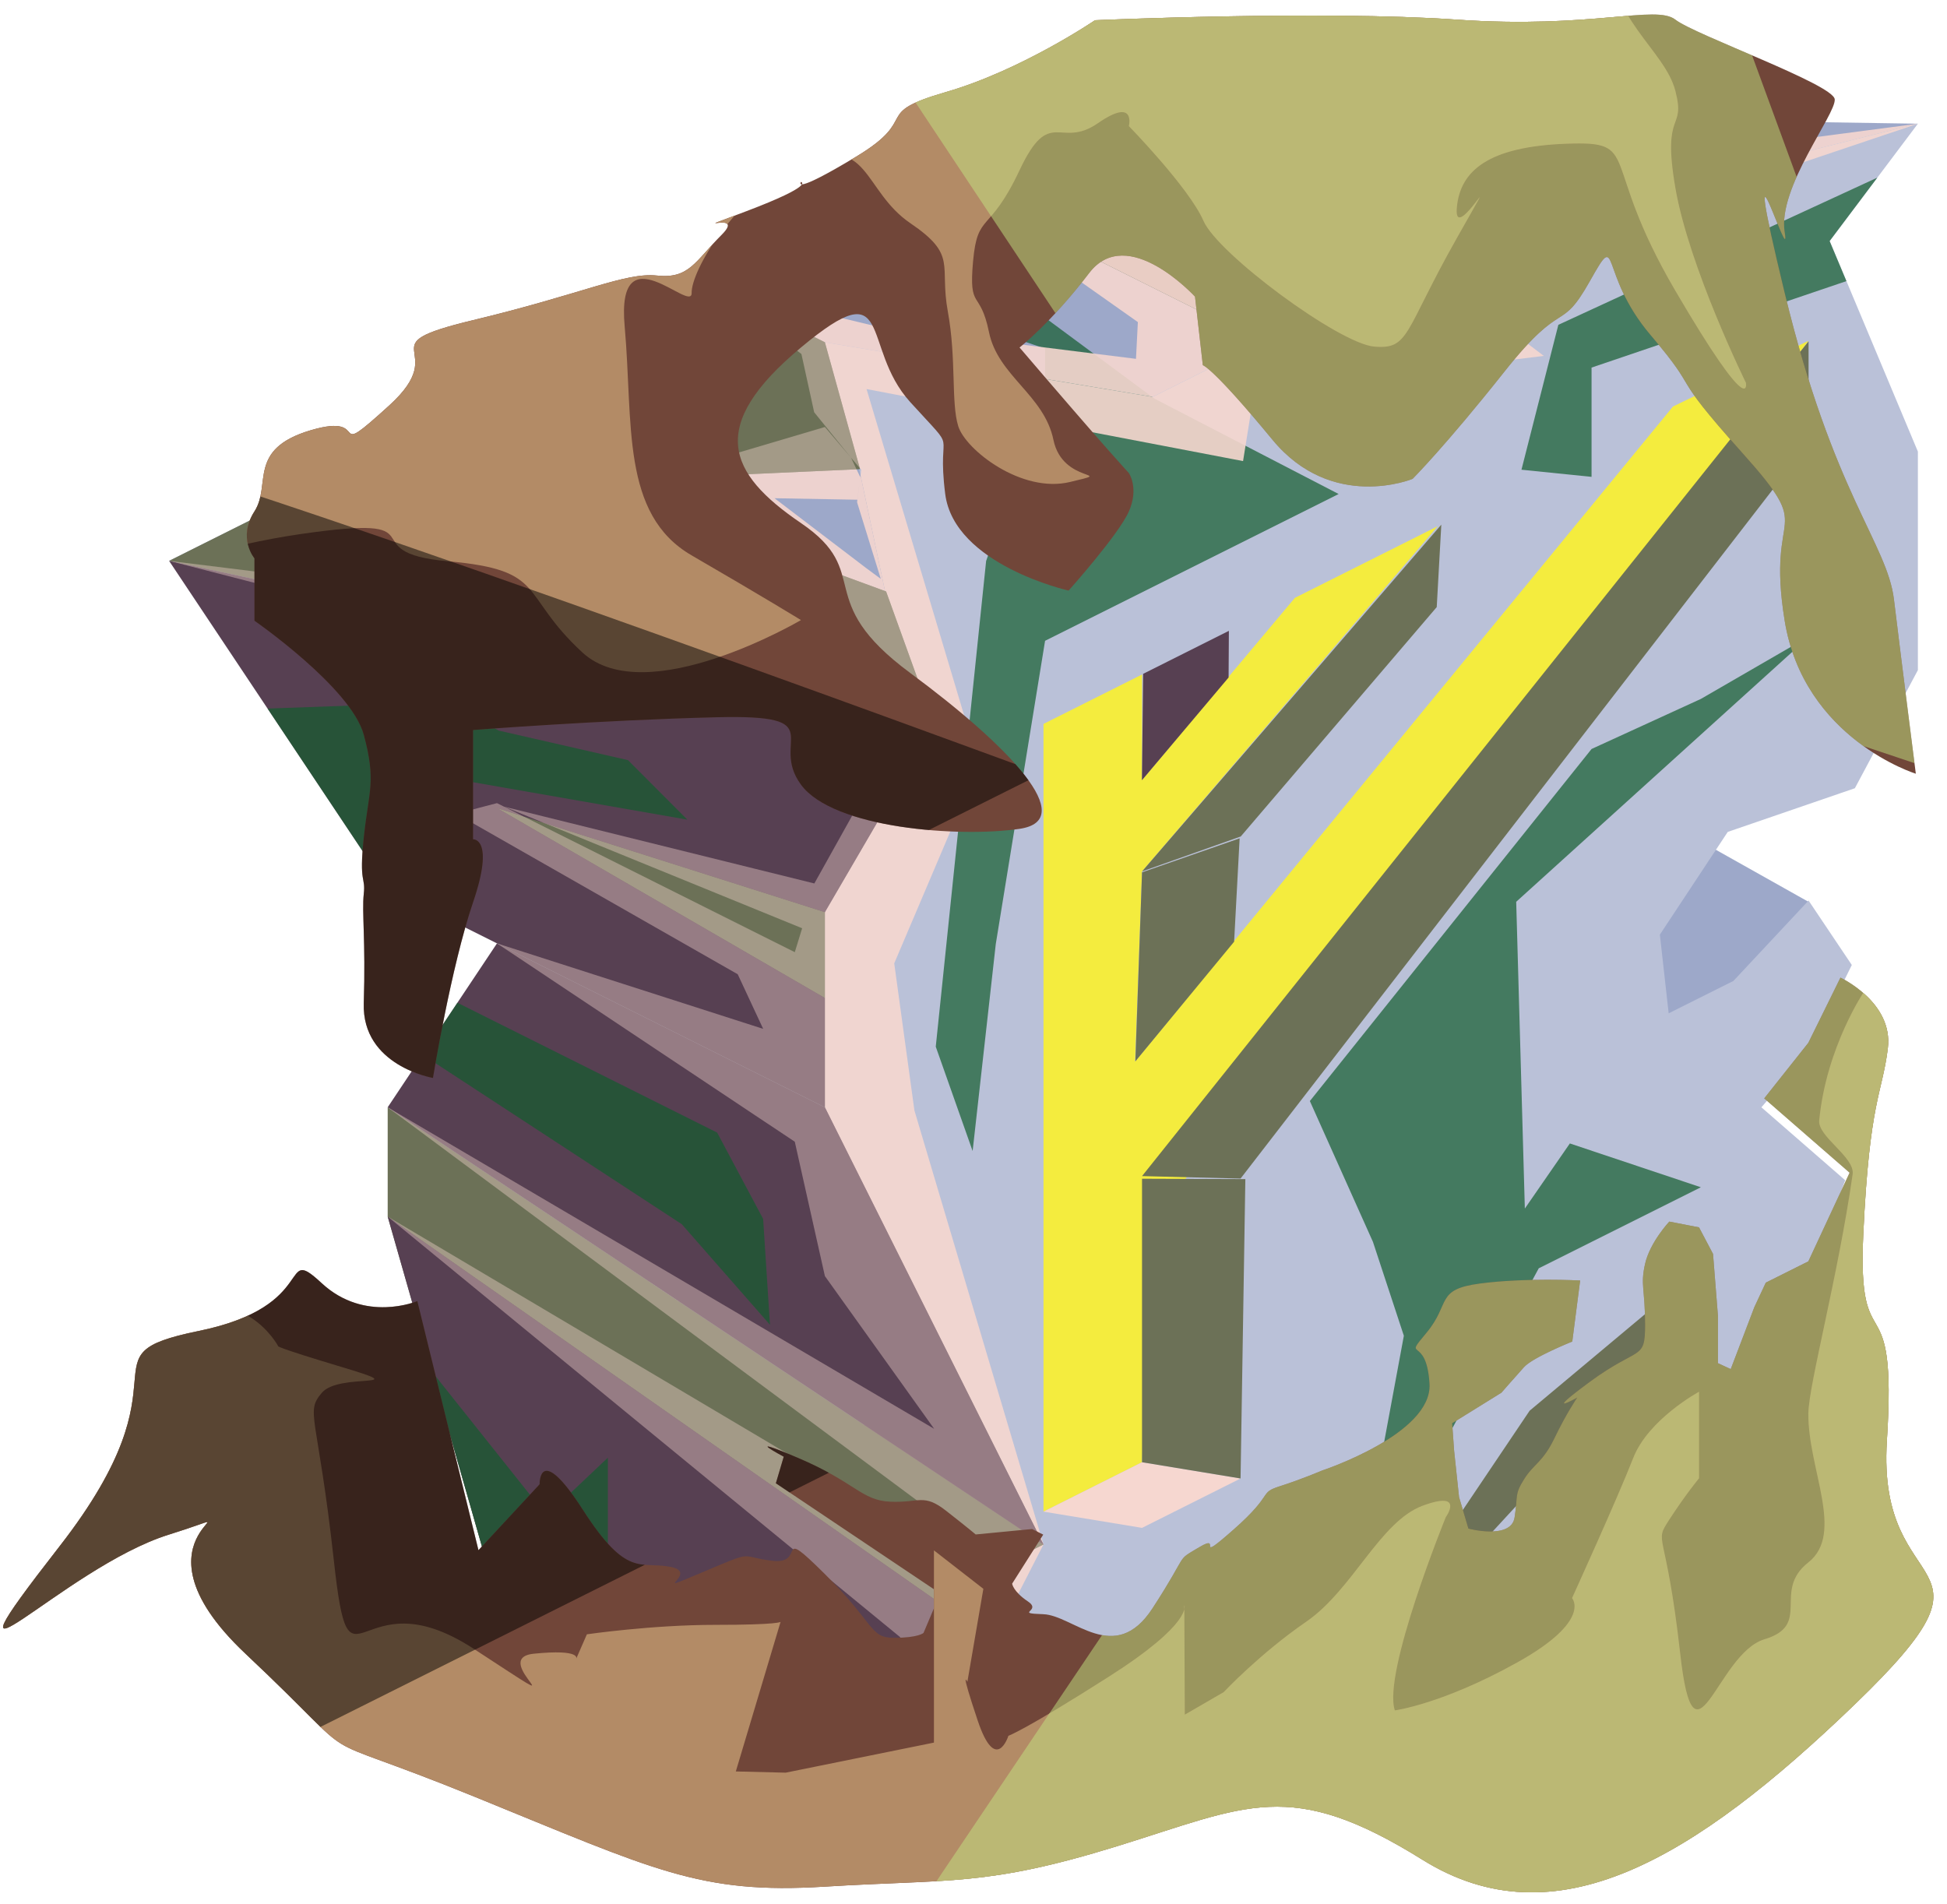 <?xml version="1.0" encoding="UTF-8" standalone="no"?><!DOCTYPE svg PUBLIC "-//W3C//DTD SVG 1.1//EN" "http://www.w3.org/Graphics/SVG/1.1/DTD/svg11.dtd"><svg width="100%" height="100%" viewBox="0 0 91 89" version="1.1" xmlns="http://www.w3.org/2000/svg" xmlns:xlink="http://www.w3.org/1999/xlink" xml:space="preserve" xmlns:serif="http://www.serif.com/" style="fill-rule:evenodd;clip-rule:evenodd;stroke-linejoin:round;stroke-miterlimit:1.414;"><g id="F_Runestone_mossy_runes_4"><g id="F_Runestone_grass_runes_4"><g id="F_Runestone_runes_4"><g><g><path d="M69.817,5.476l19.822,0.306l-20.434,5.108l-23.436,-6.609l24.048,1.195Z" style="fill:#9da8c9;"/><clipPath id="_clip1"><path d="M69.817,5.476l19.822,0.306l-20.434,5.108l-23.436,-6.609l24.048,1.195Z"/></clipPath><g clip-path="url(#_clip1)"><path d="M45.843,4.318l23.362,4.146l20.434,-2.682l-18.32,6.165l-2.114,2.453l2.952,2.236l-5.594,0.684l-2.467,2.241l-5.108,-3.562l-0.889,5.553l-17.598,-3.367l5.248,17.548l-3.954,9.296l0.943,6.876l6.033,20.288l-2.082,4.067l0.641,5.429l-24.102,-6.942l20.434,3.566l-1.612,-1.806l-23.93,-19.64l24.704,14.651l1.548,-0.258l-26.252,-19.502l25.542,15.029l-5.108,-7.14l-1.407,-6.28l-13.919,-9.271l12.442,3.996l-1.19,-2.553l-13.152,-7.502l1.9,-0.497l13.919,6.967l0.344,-1.118l-13.931,-5.684l14.501,3.59l3.571,-6.401l-33.729,-8.678l32.759,4.054l-2.108,-2.33l-5.109,-1.238l0,-5.231l5.109,-1.513l1.698,1.998l-0.177,1.402l-3.876,-0.07l4.299,3.276l0.669,0.494l-1.109,-3.583l0.15,-1.171l-0.431,-0.907l-1.724,-2.127l-0.596,-2.723l-4.012,-3.103l7.516,1.812l12.133,1.517l0.088,-1.718l-9.52,-6.719l17.295,6.678l0.505,-1.104l3.947,1.145l0.78,-2.657l-20.346,-8.08Z" style="fill:#f6d7d0;fill-opacity:0.9;"/></g><path d="M69.205,72.193l-5.109,-2.555l10.217,-15.325l5.871,4.799l-3.316,6.695l-7.663,6.386Z" style="fill:#6c7157;"/><clipPath id="_clip2"><path d="M69.205,72.193l-5.109,-2.555l10.217,-15.325l5.871,4.799l-3.316,6.695l-7.663,6.386Z"/></clipPath><g clip-path="url(#_clip2)"><path d="M45.843,4.318l23.362,4.146l20.434,-2.682l-18.32,6.165l-2.114,2.453l2.952,2.236l-5.594,0.684l-2.467,2.241l-5.108,-3.562l-0.889,5.553l-17.598,-3.367l5.248,17.548l-3.954,9.296l0.943,6.876l6.033,20.288l-2.082,4.067l0.641,5.429l-24.102,-6.942l20.434,3.566l-1.612,-1.806l-23.93,-19.64l24.704,14.651l1.548,-0.258l-26.252,-19.502l25.542,15.029l-5.108,-7.14l-1.407,-6.28l-13.919,-9.271l12.442,3.996l-1.19,-2.553l-13.152,-7.502l1.9,-0.497l13.919,6.967l0.344,-1.118l-13.931,-5.684l14.501,3.59l3.571,-6.401l-33.729,-8.678l32.759,4.054l-2.108,-2.33l-5.109,-1.238l0,-5.231l5.109,-1.513l1.698,1.998l-0.177,1.402l-3.876,-0.07l4.299,3.276l0.669,0.494l-1.109,-3.583l0.15,-1.171l-0.431,-0.907l-1.724,-2.127l-0.596,-2.723l-4.012,-3.103l7.516,1.812l12.133,1.517l0.088,-1.718l-9.52,-6.719l17.295,6.678l0.505,-1.104l3.947,1.145l0.78,-2.657l-20.346,-8.08Z" style="fill:#f6d7d0;fill-opacity:0.9;"/></g><path d="M84.53,42.155l-7.795,-4.379l-8.18,4.091l10.867,8.417l5.108,-8.129Z" style="fill:#9da8c9;"/><clipPath id="_clip3"><path d="M84.53,42.155l-7.795,-4.379l-8.18,4.091l10.867,8.417l5.108,-8.129Z"/></clipPath><g clip-path="url(#_clip3)"><path d="M45.843,4.318l23.362,4.146l20.434,-2.682l-18.32,6.165l-2.114,2.453l2.952,2.236l-5.594,0.684l-2.467,2.241l-5.108,-3.562l-0.889,5.553l-17.598,-3.367l5.248,17.548l-3.954,9.296l0.943,6.876l6.033,20.288l-2.082,4.067l0.641,5.429l-24.102,-6.942l20.434,3.566l-1.612,-1.806l-23.93,-19.64l24.704,14.651l1.548,-0.258l-26.252,-19.502l25.542,15.029l-5.108,-7.14l-1.407,-6.28l-13.919,-9.271l12.442,3.996l-1.19,-2.553l-13.152,-7.502l1.9,-0.497l13.919,6.967l0.344,-1.118l-13.931,-5.684l14.501,3.59l3.571,-6.401l-33.729,-8.678l32.759,4.054l-2.108,-2.33l-5.109,-1.238l0,-5.231l5.109,-1.513l1.698,1.998l-0.177,1.402l-3.876,-0.07l4.299,3.276l0.669,0.494l-1.109,-3.583l0.15,-1.171l-0.431,-0.907l-1.724,-2.127l-0.596,-2.723l-4.012,-3.103l7.516,1.812l12.133,1.517l0.088,-1.718l-9.52,-6.719l17.295,6.678l0.505,-1.104l3.947,1.145l0.78,-2.657l-20.346,-8.08Z" style="fill:#f6d7d0;fill-opacity:0.9;"/></g><path d="M43.662,8.336l-10.217,5.108l-25.542,12.772l28.069,3.818l6.39,1.254l11.517,-12.735l5.109,-2.554l-15.326,-7.663Z" style="fill:#9da8c9;"/><clipPath id="_clip4"><path d="M43.662,8.336l-10.217,5.108l-25.542,12.772l28.069,3.818l6.39,1.254l11.517,-12.735l5.109,-2.554l-15.326,-7.663Z"/></clipPath><g clip-path="url(#_clip4)"><path d="M67.899,80.348l-1.96,-9.995l5.98,-11.069l7.577,-3.788l-6.123,-2.048l-2.104,3.043l-0.404,-14.339l13.739,-12.437l-5.108,2.955l-5.109,2.34l-13.166,16.456l2.949,6.584l1.444,4.387l-1.444,7.793l-11.562,8.927l-13.98,3.141l-20.435,-3.325l20.435,-3.043l-10.217,-1.637l0,-6.157l-2.864,2.709l-7.354,-9.236l-3.729,-15.762l17.402,11.376l4.121,4.701l-0.319,-4.949l-2.149,-4.034l-13.599,-6.799l-4.272,-4.7l5.058,-5.124l11.419,1.995l-2.775,-2.782l-6.048,-1.383l-5.109,-3.079l0,1.847l-6.385,0.23l-7.387,-6.524l12.022,-7.761l10.29,6.822l0.046,-3.48l4.17,-1.198l-6.633,-7.176l14.312,-0.986l10.217,3.449l0,2.093l-2.755,7.837l-2.354,22.703l1.723,4.878l1.082,-9.676l2.304,-14.174l13.721,-6.861l-8.613,-4.461l-13.524,-10.013l8.416,-9.316l19.411,4.597l29.873,-0.389l-25.294,11.673l-1.724,6.773l3.276,0.334l0,-5.108l15.326,-5.201l19.255,-12.09l-80.557,-4.781l-32.159,44.306l19.562,50.65l52.085,-9.718" style="fill:#135c2e;fill-opacity:0.7;"/><path d="M45.843,4.318l23.362,4.146l20.434,-2.682l-18.32,6.165l-2.114,2.453l2.952,2.236l-5.594,0.684l-2.467,2.241l-5.108,-3.562l-0.889,5.553l-17.598,-3.367l5.248,17.548l-3.954,9.296l0.943,6.876l6.033,20.288l-2.082,4.067l0.641,5.429l-24.102,-6.942l20.434,3.566l-1.612,-1.806l-23.93,-19.64l24.704,14.651l1.548,-0.258l-26.252,-19.502l25.542,15.029l-5.108,-7.14l-1.407,-6.28l-13.919,-9.271l12.442,3.996l-1.19,-2.553l-13.152,-7.502l1.9,-0.497l13.919,6.967l0.344,-1.118l-13.931,-5.684l14.501,3.59l3.571,-6.401l-33.729,-8.678l32.759,4.054l-2.108,-2.33l-5.109,-1.238l0,-5.231l5.109,-1.513l1.698,1.998l-0.177,1.402l-3.876,-0.07l4.299,3.276l0.669,0.494l-1.109,-3.583l0.15,-1.171l-0.431,-0.907l-1.724,-2.127l-0.596,-2.723l-4.012,-3.103l7.516,1.812l12.133,1.517l0.088,-1.718l-9.52,-6.719l17.295,6.678l0.505,-1.104l3.947,1.145l0.78,-2.657l-20.346,-8.08Z" style="fill:#f6d7d0;fill-opacity:0.9;"/></g><path d="M89.639,5.782l-20.434,5.108l-10.217,5.109l-5.109,2.554l-15.325,-2.554l-8.822,6.915l6.238,7.119l-14.466,7.033l17.05,14.692l5.108,12.772l-5.108,-2.555l5.108,12.772l3.753,6.985l2.172,-2.84l9.401,-1.591l7.325,-3.663l5.18,-7.698l7.929,-6.634l-5.109,7.345l-5.108,5.542l13.112,-6.557l3.926,-10.467l-3.918,-3.411l2.205,-2.554l2.021,-4.098l-2.021,-3.012l-3.514,3.759l-3.025,1.512l-0.411,-3.678l3.173,-4.802l5.941,-2.041l2.945,-5.52l0,-10.217l-4.124,-9.84l4.124,-5.485Z" style="fill:#bac1d8;"/><clipPath id="_clip5"><path d="M89.639,5.782l-20.434,5.108l-10.217,5.109l-5.109,2.554l-15.325,-2.554l-8.822,6.915l6.238,7.119l-14.466,7.033l17.05,14.692l5.108,12.772l-5.108,-2.555l5.108,12.772l3.753,6.985l2.172,-2.84l9.401,-1.591l7.325,-3.663l5.18,-7.698l7.929,-6.634l-5.109,7.345l-5.108,5.542l13.112,-6.557l3.926,-10.467l-3.918,-3.411l2.205,-2.554l2.021,-4.098l-2.021,-3.012l-3.514,3.759l-3.025,1.512l-0.411,-3.678l3.173,-4.802l5.941,-2.041l2.945,-5.52l0,-10.217l-4.124,-9.84l4.124,-5.485Z"/></clipPath><g clip-path="url(#_clip5)"><path d="M67.899,80.348l-1.96,-9.995l5.98,-11.069l7.577,-3.788l-6.123,-2.048l-2.104,3.043l-0.404,-14.339l13.739,-12.437l-5.108,2.955l-5.109,2.34l-13.166,16.456l2.949,6.584l1.444,4.387l-1.444,7.793l-11.562,8.927l-13.98,3.141l-20.435,-3.325l20.435,-3.043l-10.217,-1.637l0,-6.157l-2.864,2.709l-7.354,-9.236l-3.729,-15.762l17.402,11.376l4.121,4.701l-0.319,-4.949l-2.149,-4.034l-13.599,-6.799l-4.272,-4.7l5.058,-5.124l11.419,1.995l-2.775,-2.782l-6.048,-1.383l-5.109,-3.079l0,1.847l-6.385,0.23l-7.387,-6.524l12.022,-7.761l10.29,6.822l0.046,-3.48l4.17,-1.198l-6.633,-7.176l14.312,-0.986l10.217,3.449l0,2.093l-2.755,7.837l-2.354,22.703l1.723,4.878l1.082,-9.676l2.304,-14.174l13.721,-6.861l-8.613,-4.461l-13.524,-10.013l8.416,-9.316l19.411,4.597l29.873,-0.389l-25.294,11.673l-1.724,6.773l3.276,0.334l0,-5.108l15.326,-5.201l19.255,-12.09l-80.557,-4.781l-32.159,44.306l19.562,50.65l52.085,-9.718" style="fill:#135c2e;fill-opacity:0.7;"/><path d="M45.843,4.318l23.362,4.146l20.434,-2.682l-18.32,6.165l-2.114,2.453l2.952,2.236l-5.594,0.684l-2.467,2.241l-5.108,-3.562l-0.889,5.553l-17.598,-3.367l5.248,17.548l-3.954,9.296l0.943,6.876l6.033,20.288l-2.082,4.067l0.641,5.429l-24.102,-6.942l20.434,3.566l-1.612,-1.806l-23.93,-19.64l24.704,14.651l1.548,-0.258l-26.252,-19.502l25.542,15.029l-5.108,-7.14l-1.407,-6.28l-13.919,-9.271l12.442,3.996l-1.19,-2.553l-13.152,-7.502l1.9,-0.497l13.919,6.967l0.344,-1.118l-13.931,-5.684l14.501,3.59l3.571,-6.401l-33.729,-8.678l32.759,4.054l-2.108,-2.33l-5.109,-1.238l0,-5.231l5.109,-1.513l1.698,1.998l-0.177,1.402l-3.876,-0.07l4.299,3.276l0.669,0.494l-1.109,-3.583l0.15,-1.171l-0.431,-0.907l-1.724,-2.127l-0.596,-2.723l-4.012,-3.103l7.516,1.812l12.133,1.517l0.088,-1.718l-9.52,-6.719l17.295,6.678l0.505,-1.104l3.947,1.145l0.78,-2.657l-20.346,-8.08Z" style="fill:#f6d7d0;fill-opacity:0.9;"/></g><path d="M40.155,21.908l1.208,5.713l-13.026,0.651l1.894,-9.162l6.492,1.082l3.432,1.716Z" style="fill:#9da8c9;"/><clipPath id="_clip6"><path d="M40.155,21.908l1.208,5.713l-13.026,0.651l1.894,-9.162l6.492,1.082l3.432,1.716Z"/></clipPath><g clip-path="url(#_clip6)"><path d="M45.843,4.318l23.362,4.146l20.434,-2.682l-18.32,6.165l-2.114,2.453l2.952,2.236l-5.594,0.684l-2.467,2.241l-5.108,-3.562l-0.889,5.553l-17.598,-3.367l5.248,17.548l-3.954,9.296l0.943,6.876l6.033,20.288l-2.082,4.067l0.641,5.429l-24.102,-6.942l20.434,3.566l-1.612,-1.806l-23.93,-19.64l24.704,14.651l1.548,-0.258l-26.252,-19.502l25.542,15.029l-5.108,-7.14l-1.407,-6.28l-13.919,-9.271l12.442,3.996l-1.19,-2.553l-13.152,-7.502l1.9,-0.497l13.919,6.967l0.344,-1.118l-13.931,-5.684l14.501,3.59l3.571,-6.401l-33.729,-8.678l32.759,4.054l-2.108,-2.33l-5.109,-1.238l0,-5.231l5.109,-1.513l1.698,1.998l-0.177,1.402l-3.876,-0.07l4.299,3.276l0.669,0.494l-1.109,-3.583l0.15,-1.171l-0.431,-0.907l-1.724,-2.127l-0.596,-2.723l-4.012,-3.103l7.516,1.812l12.133,1.517l0.088,-1.718l-9.52,-6.719l17.295,6.678l0.505,-1.104l3.947,1.145l0.78,-2.657l-20.346,-8.08Z" style="fill:#f6d7d0;fill-opacity:0.9;"/></g><path d="M38.554,42.565l0,4.085l-18.262,-6.195l-0.809,-9.812l19.071,11.922Z" style="fill:#6c7157;"/><clipPath id="_clip7"><path d="M38.554,42.565l0,4.085l-18.262,-6.195l-0.809,-9.812l19.071,11.922Z"/></clipPath><g clip-path="url(#_clip7)"><path d="M45.843,4.318l23.362,4.146l20.434,-2.682l-18.32,6.165l-2.114,2.453l2.952,2.236l-5.594,0.684l-2.467,2.241l-5.108,-3.562l-0.889,5.553l-17.598,-3.367l5.248,17.548l-3.954,9.296l0.943,6.876l6.033,20.288l-2.082,4.067l0.641,5.429l-24.102,-6.942l20.434,3.566l-1.612,-1.806l-23.93,-19.64l24.704,14.651l1.548,-0.258l-26.252,-19.502l25.542,15.029l-5.108,-7.14l-1.407,-6.28l-13.919,-9.271l12.442,3.996l-1.19,-2.553l-13.152,-7.502l1.9,-0.497l13.919,6.967l0.344,-1.118l-13.931,-5.684l14.501,3.59l3.571,-6.401l-33.729,-8.678l32.759,4.054l-2.108,-2.33l-5.109,-1.238l0,-5.231l5.109,-1.513l1.698,1.998l-0.177,1.402l-3.876,-0.07l4.299,3.276l0.669,0.494l-1.109,-3.583l0.15,-1.171l-0.431,-0.907l-1.724,-2.127l-0.596,-2.723l-4.012,-3.103l7.516,1.812l12.133,1.517l0.088,-1.718l-9.52,-6.719l17.295,6.678l0.505,-1.104l3.947,1.145l0.78,-2.657l-20.346,-8.08Z" style="fill:#f6d7d0;fill-opacity:0.4;"/></g><path d="M33.445,13.444l5.109,2.555l1.643,5.93l-5.669,0.256l0.752,3.207l6.135,2.255l2.247,6.232l-35.759,-7.663l25.542,-12.772Z" style="fill:#6c7157;"/><clipPath id="_clip8"><path d="M33.445,13.444l5.109,2.555l1.643,5.93l-5.669,0.256l0.752,3.207l6.135,2.255l2.247,6.232l-35.759,-7.663l25.542,-12.772Z"/></clipPath><g clip-path="url(#_clip8)"><path d="M67.899,80.348l-1.96,-9.995l5.98,-11.069l7.577,-3.788l-6.123,-2.048l-2.104,3.043l-0.404,-14.339l13.739,-12.437l-5.108,2.955l-5.109,2.34l-13.166,16.456l2.949,6.584l1.444,4.387l-1.444,7.793l-11.562,8.927l-13.98,3.141l-20.435,-3.325l20.435,-3.043l-10.217,-1.637l0,-6.157l-2.864,2.709l-7.354,-9.236l-3.729,-15.762l17.402,11.376l4.121,4.701l-0.319,-4.949l-2.149,-4.034l-13.599,-6.799l-4.272,-4.7l5.058,-5.124l11.419,1.995l-2.775,-2.782l-6.048,-1.383l-5.109,-3.079l0,1.847l-6.385,0.23l-7.387,-6.524l12.022,-7.761l10.29,6.822l0.046,-3.48l4.17,-1.198l-6.633,-7.176l14.312,-0.986l10.217,3.449l0,2.093l-2.755,7.837l-2.354,22.703l1.723,4.878l1.082,-9.676l2.304,-14.174l13.721,-6.861l-8.613,-4.461l-13.524,-10.013l8.416,-9.316l19.411,4.597l29.873,-0.389l-25.294,11.673l-1.724,6.773l3.276,0.334l0,-5.108l15.326,-5.201l19.255,-12.09l-80.557,-4.781l-32.159,44.306l19.562,50.65l52.085,-9.718" style="fill:#135c2e;fill-opacity:0.7;"/><path d="M45.843,4.318l23.362,4.146l20.434,-2.682l-18.32,6.165l-2.114,2.453l2.952,2.236l-5.594,0.684l-2.467,2.241l-5.108,-3.562l-0.889,5.553l-17.598,-3.367l5.248,17.548l-3.954,9.296l0.943,6.876l6.033,20.288l-2.082,4.067l0.641,5.429l-24.102,-6.942l20.434,3.566l-1.612,-1.806l-23.93,-19.64l24.704,14.651l1.548,-0.258l-26.252,-19.502l25.542,15.029l-5.108,-7.14l-1.407,-6.28l-13.919,-9.271l12.442,3.996l-1.19,-2.553l-13.152,-7.502l1.9,-0.497l13.919,6.967l0.344,-1.118l-13.931,-5.684l14.501,3.59l3.571,-6.401l-33.729,-8.678l32.759,4.054l-2.108,-2.33l-5.109,-1.238l0,-5.231l5.109,-1.513l1.698,1.998l-0.177,1.402l-3.876,-0.07l4.299,3.276l0.669,0.494l-1.109,-3.583l0.15,-1.171l-0.431,-0.907l-1.724,-2.127l-0.596,-2.723l-4.012,-3.103l7.516,1.812l12.133,1.517l0.088,-1.718l-9.52,-6.719l17.295,6.678l0.505,-1.104l3.947,1.145l0.78,-2.657l-20.346,-8.08Z" style="fill:#f6d7d0;fill-opacity:0.4;"/></g><path d="M7.903,26.216l35.759,7.663l-5.108,8.757l-15.326,-4.866l15.326,8.88l0,5.108l-20.434,-10.217l-5.109,-7.662l-5.108,-7.663Z" style="fill:#574052;"/><clipPath id="_clip9"><path d="M7.903,26.216l35.759,7.663l-5.108,8.757l-15.326,-4.866l15.326,8.88l0,5.108l-20.434,-10.217l-5.109,-7.662l-5.108,-7.663Z"/></clipPath><g clip-path="url(#_clip9)"><path d="M67.899,80.348l-1.96,-9.995l5.98,-11.069l7.577,-3.788l-6.123,-2.048l-2.104,3.043l-0.404,-14.339l13.739,-12.437l-5.108,2.955l-5.109,2.34l-13.166,16.456l2.949,6.584l1.444,4.387l-1.444,7.793l-11.562,8.927l-13.98,3.141l-20.435,-3.325l20.435,-3.043l-10.217,-1.637l0,-6.157l-2.864,2.709l-7.354,-9.236l-3.729,-15.762l17.402,11.376l4.121,4.701l-0.319,-4.949l-2.149,-4.034l-13.599,-6.799l-4.272,-4.7l5.058,-5.124l11.419,1.995l-2.775,-2.782l-6.048,-1.383l-5.109,-3.079l0,1.847l-6.385,0.23l-7.387,-6.524l12.022,-7.761l10.29,6.822l0.046,-3.48l4.17,-1.198l-6.633,-7.176l14.312,-0.986l10.217,3.449l0,2.093l-2.755,7.837l-2.354,22.703l1.723,4.878l1.082,-9.676l2.304,-14.174l13.721,-6.861l-8.613,-4.461l-13.524,-10.013l8.416,-9.316l19.411,4.597l29.873,-0.389l-25.294,11.673l-1.724,6.773l3.276,0.334l0,-5.108l15.326,-5.201l19.255,-12.09l-80.557,-4.781l-32.159,44.306l19.562,50.65l52.085,-9.718" style="fill:#135c2e;fill-opacity:0.7;"/><path d="M45.843,4.318l23.362,4.146l20.434,-2.682l-18.32,6.165l-2.114,2.453l2.952,2.236l-5.594,0.684l-2.467,2.241l-5.108,-3.562l-0.889,5.553l-17.598,-3.367l5.248,17.548l-3.954,9.296l0.943,6.876l6.033,20.288l-2.082,4.067l0.641,5.429l-24.102,-6.942l20.434,3.566l-1.612,-1.806l-23.93,-19.64l24.704,14.651l1.548,-0.258l-26.252,-19.502l25.542,15.029l-5.108,-7.14l-1.407,-6.28l-13.919,-9.271l12.442,3.996l-1.19,-2.553l-13.152,-7.502l1.9,-0.497l13.919,6.967l0.344,-1.118l-13.931,-5.684l14.501,3.59l3.571,-6.401l-33.729,-8.678l32.759,4.054l-2.108,-2.33l-5.109,-1.238l0,-5.231l5.109,-1.513l1.698,1.998l-0.177,1.402l-3.876,-0.07l4.299,3.276l0.669,0.494l-1.109,-3.583l0.15,-1.171l-0.431,-0.907l-1.724,-2.127l-0.596,-2.723l-4.012,-3.103l7.516,1.812l12.133,1.517l0.088,-1.718l-9.52,-6.719l17.295,6.678l0.505,-1.104l3.947,1.145l0.78,-2.657l-20.346,-8.08Z" style="fill:#f6d7d0;fill-opacity:0.4;"/></g><path d="M47.286,81.667l-24.058,-6.92l-5.108,-17.88l0,-5.109l30.651,20.435l-5.109,2.554l3.624,6.92Z" style="fill:#6c7157;"/><clipPath id="_clip10"><path d="M47.286,81.667l-24.058,-6.92l-5.108,-17.88l0,-5.109l30.651,20.435l-5.109,2.554l3.624,6.92Z"/></clipPath><g clip-path="url(#_clip10)"><path d="M45.843,4.318l23.362,4.146l20.434,-2.682l-18.32,6.165l-2.114,2.453l2.952,2.236l-5.594,0.684l-2.467,2.241l-5.108,-3.562l-0.889,5.553l-17.598,-3.367l5.248,17.548l-3.954,9.296l0.943,6.876l6.033,20.288l-2.082,4.067l0.641,5.429l-24.102,-6.942l20.434,3.566l-1.612,-1.806l-23.93,-19.64l24.704,14.651l1.548,-0.258l-26.252,-19.502l25.542,15.029l-5.108,-7.14l-1.407,-6.28l-13.919,-9.271l12.442,3.996l-1.19,-2.553l-13.152,-7.502l1.9,-0.497l13.919,6.967l0.344,-1.118l-13.931,-5.684l14.501,3.59l3.571,-6.401l-33.729,-8.678l32.759,4.054l-2.108,-2.33l-5.109,-1.238l0,-5.231l5.109,-1.513l1.698,1.998l-0.177,1.402l-3.876,-0.07l4.299,3.276l0.669,0.494l-1.109,-3.583l0.15,-1.171l-0.431,-0.907l-1.724,-2.127l-0.596,-2.723l-4.012,-3.103l7.516,1.812l12.133,1.517l0.088,-1.718l-9.52,-6.719l17.295,6.678l0.505,-1.104l3.947,1.145l0.78,-2.657l-20.346,-8.08Z" style="fill:#f6d7d0;fill-opacity:0.4;"/></g><path d="M18.12,41.541l5.108,2.555l-5.108,7.662l30.651,20.435l-10.217,-20.435l-20.434,-10.217Z" style="fill:#574052;"/><clipPath id="_clip11"><path d="M18.12,41.541l5.108,2.555l-5.108,7.662l30.651,20.435l-10.217,-20.435l-20.434,-10.217Z"/></clipPath><g clip-path="url(#_clip11)"><path d="M67.899,80.348l-1.96,-9.995l5.98,-11.069l7.577,-3.788l-6.123,-2.048l-2.104,3.043l-0.404,-14.339l13.739,-12.437l-5.108,2.955l-5.109,2.34l-13.166,16.456l2.949,6.584l1.444,4.387l-1.444,7.793l-11.562,8.927l-13.98,3.141l-20.435,-3.325l20.435,-3.043l-10.217,-1.637l0,-6.157l-2.864,2.709l-7.354,-9.236l-3.729,-15.762l17.402,11.376l4.121,4.701l-0.319,-4.949l-2.149,-4.034l-13.599,-6.799l-4.272,-4.7l5.058,-5.124l11.419,1.995l-2.775,-2.782l-6.048,-1.383l-5.109,-3.079l0,1.847l-6.385,0.23l-7.387,-6.524l12.022,-7.761l10.29,6.822l0.046,-3.48l4.17,-1.198l-6.633,-7.176l14.312,-0.986l10.217,3.449l0,2.093l-2.755,7.837l-2.354,22.703l1.723,4.878l1.082,-9.676l2.304,-14.174l13.721,-6.861l-8.613,-4.461l-13.524,-10.013l8.416,-9.316l19.411,4.597l29.873,-0.389l-25.294,11.673l-1.724,6.773l3.276,0.334l0,-5.108l15.326,-5.201l19.255,-12.09l-80.557,-4.781l-32.159,44.306l19.562,50.65l52.085,-9.718" style="fill:#135c2e;fill-opacity:0.7;"/><path d="M45.843,4.318l23.362,4.146l20.434,-2.682l-18.32,6.165l-2.114,2.453l2.952,2.236l-5.594,0.684l-2.467,2.241l-5.108,-3.562l-0.889,5.553l-17.598,-3.367l5.248,17.548l-3.954,9.296l0.943,6.876l6.033,20.288l-2.082,4.067l0.641,5.429l-24.102,-6.942l20.434,3.566l-1.612,-1.806l-23.93,-19.64l24.704,14.651l1.548,-0.258l-26.252,-19.502l25.542,15.029l-5.108,-7.14l-1.407,-6.28l-13.919,-9.271l12.442,3.996l-1.19,-2.553l-13.152,-7.502l1.9,-0.497l13.919,6.967l0.344,-1.118l-13.931,-5.684l14.501,3.59l3.571,-6.401l-33.729,-8.678l32.759,4.054l-2.108,-2.33l-5.109,-1.238l0,-5.231l5.109,-1.513l1.698,1.998l-0.177,1.402l-3.876,-0.07l4.299,3.276l0.669,0.494l-1.109,-3.583l0.15,-1.171l-0.431,-0.907l-1.724,-2.127l-0.596,-2.723l-4.012,-3.103l7.516,1.812l12.133,1.517l0.088,-1.718l-9.52,-6.719l17.295,6.678l0.505,-1.104l3.947,1.145l0.78,-2.657l-20.346,-8.08Z" style="fill:#f6d7d0;fill-opacity:0.4;"/></g><path d="M18.12,56.867l25.542,17.88l3.205,6.711l-23.639,-6.711l-5.108,-17.88Z" style="fill:#574052;"/><clipPath id="_clip12"><path d="M18.12,56.867l25.542,17.88l3.205,6.711l-23.639,-6.711l-5.108,-17.88Z"/></clipPath><g clip-path="url(#_clip12)"><path d="M67.899,80.348l-1.96,-9.995l5.98,-11.069l7.577,-3.788l-6.123,-2.048l-2.104,3.043l-0.404,-14.339l13.739,-12.437l-5.108,2.955l-5.109,2.34l-13.166,16.456l2.949,6.584l1.444,4.387l-1.444,7.793l-11.562,8.927l-13.98,3.141l-20.435,-3.325l20.435,-3.043l-10.217,-1.637l0,-6.157l-2.864,2.709l-7.354,-9.236l-3.729,-15.762l17.402,11.376l4.121,4.701l-0.319,-4.949l-2.149,-4.034l-13.599,-6.799l-4.272,-4.7l5.058,-5.124l11.419,1.995l-2.775,-2.782l-6.048,-1.383l-5.109,-3.079l0,1.847l-6.385,0.23l-7.387,-6.524l12.022,-7.761l10.29,6.822l0.046,-3.48l4.17,-1.198l-6.633,-7.176l14.312,-0.986l10.217,3.449l0,2.093l-2.755,7.837l-2.354,22.703l1.723,4.878l1.082,-9.676l2.304,-14.174l13.721,-6.861l-8.613,-4.461l-13.524,-10.013l8.416,-9.316l19.411,4.597l29.873,-0.389l-25.294,11.673l-1.724,6.773l3.276,0.334l0,-5.108l15.326,-5.201l19.255,-12.09l-80.557,-4.781l-32.159,44.306l19.562,50.65l52.085,-9.718" style="fill:#135c2e;fill-opacity:0.7;"/><path d="M45.843,4.318l23.362,4.146l20.434,-2.682l-18.32,6.165l-2.114,2.453l2.952,2.236l-5.594,0.684l-2.467,2.241l-5.108,-3.562l-0.889,5.553l-17.598,-3.367l5.248,17.548l-3.954,9.296l0.943,6.876l6.033,20.288l-2.082,4.067l0.641,5.429l-24.102,-6.942l20.434,3.566l-1.612,-1.806l-23.93,-19.64l24.704,14.651l1.548,-0.258l-26.252,-19.502l25.542,15.029l-5.108,-7.14l-1.407,-6.28l-13.919,-9.271l12.442,3.996l-1.19,-2.553l-13.152,-7.502l1.9,-0.497l13.919,6.967l0.344,-1.118l-13.931,-5.684l14.501,3.59l3.571,-6.401l-33.729,-8.678l32.759,4.054l-2.108,-2.33l-5.109,-1.238l0,-5.231l5.109,-1.513l1.698,1.998l-0.177,1.402l-3.876,-0.07l4.299,3.276l0.669,0.494l-1.109,-3.583l0.15,-1.171l-0.431,-0.907l-1.724,-2.127l-0.596,-2.723l-4.012,-3.103l7.516,1.812l12.133,1.517l0.088,-1.718l-9.52,-6.719l17.295,6.678l0.505,-1.104l3.947,1.145l0.78,-2.657l-20.346,-8.08Z" style="fill:#f6d7d0;fill-opacity:0.4;"/></g><path d="M45.791,4.292l-2.129,4.044l20.434,10.217l0,-2.296l5.974,0.175l-3.32,-1.661l2.455,-3.881l-23.414,-6.598Z" style="fill:#6c7157;"/><clipPath id="_clip13"><path d="M45.791,4.292l-2.129,4.044l20.434,10.217l0,-2.296l5.974,0.175l-3.32,-1.661l2.455,-3.881l-23.414,-6.598Z"/></clipPath><g clip-path="url(#_clip13)"><path d="M45.843,4.318l23.362,4.146l20.434,-2.682l-18.32,6.165l-2.114,2.453l2.952,2.236l-5.594,0.684l-2.467,2.241l-5.108,-3.562l-0.889,5.553l-17.598,-3.367l5.248,17.548l-3.954,9.296l0.943,6.876l6.033,20.288l-2.082,4.067l0.641,5.429l-24.102,-6.942l20.434,3.566l-1.612,-1.806l-23.93,-19.64l24.704,14.651l1.548,-0.258l-26.252,-19.502l25.542,15.029l-5.108,-7.14l-1.407,-6.28l-13.919,-9.271l12.442,3.996l-1.19,-2.553l-13.152,-7.502l1.9,-0.497l13.919,6.967l0.344,-1.118l-13.931,-5.684l14.501,3.59l3.571,-6.401l-33.729,-8.678l32.759,4.054l-2.108,-2.33l-5.109,-1.238l0,-5.231l5.109,-1.513l1.698,1.998l-0.177,1.402l-3.876,-0.07l4.299,3.276l0.669,0.494l-1.109,-3.583l0.15,-1.171l-0.431,-0.907l-1.724,-2.127l-0.596,-2.723l-4.012,-3.103l7.516,1.812l12.133,1.517l0.088,-1.718l-9.52,-6.719l17.295,6.678l0.505,-1.104l3.947,1.145l0.78,-2.657l-20.346,-8.08Z" style="fill:#f6d7d0;fill-opacity:0.9;"/></g><g><g><path d="M48.771,33.838l0,36.82l4.606,-2.309l0.502,-11.192l30.651,-41.23l-6.337,3.075l-25.142,30.617l0.326,-8.886l13.817,-16.134l-6.673,3.346l-7.144,8.513l0,-4.93l-4.606,2.31Z" style="fill:#f4ec3e;"/><path d="M48.771,70.658l4.606,0.759l4.605,-2.309l-4.605,-0.759l-4.606,2.309Z" style="fill:#f6d7d0;"/><path d="M57.982,69.108l0.224,-13.993l-4.829,-0.018l0,13.252l4.605,0.759Z" style="fill:#6c7157;"/><path d="M53.377,54.974l31.153,-39.021l0,4.76l-26.548,34.376l-4.605,-0.115Z" style="fill:#6c7157;"/><path d="M57.991,39.099l9.16,-10.722l0.214,-3.853l-13.988,16.209l4.614,-1.634Z" style="fill:#6c7157;"/><path d="M53.429,31.497l-0.056,4.972l4.05,-4.801l0.013,-2.181l-4.007,2.01Z" style="fill:#574052;"/><path d="M53.377,40.775l4.562,-1.59l-0.258,4.833l-4.616,5.593l0.312,-8.836Z" style="fill:#6c7157;"/></g></g></g></g></g><path d="M86.021,45.697c0,0 2.482,1.152 2.213,3.309c-0.27,2.157 -0.855,2.424 -1.147,8.67c-0.291,6.247 1.6,1.941 1.103,9.666c-0.496,7.724 6.064,5.029 -1.484,12.308c-7.549,7.279 -14.019,11.143 -20.22,7.279c-6.2,-3.865 -8.177,-2.517 -14.288,-0.629c-6.111,1.887 -7.81,1.527 -13.655,1.887c-5.846,0.359 -7.931,-0.773 -16.369,-4.206c-8.438,-3.433 -4.574,-0.917 -10.685,-6.668c-6.11,-5.751 1.342,-7.119 -3.597,-5.581c-4.94,1.537 -11.479,8.726 -5.109,0.549c6.37,-8.178 0.801,-8.902 6.506,-10.068c5.705,-1.165 3.72,-4.114 5.746,-2.235c2.026,1.878 4.471,0.838 4.471,0.838l2.857,11.644l2.858,-3.082c0,0 -0.046,-2.024 2.024,1.197c2.071,3.22 2.672,2.385 4.097,2.665c1.424,0.279 -1.198,1.384 1.424,0.279c2.623,-1.104 1.691,-0.76 3.33,-0.564c1.639,0.196 0.079,-1.736 2.447,0.61c2.367,2.347 2.091,2.991 3.241,2.991c1.151,0 1.381,-0.23 1.381,-0.23l0.486,-1.15l0,-0.89l-7.388,-4.954l0.368,-1.242c0,0 -2.07,-1.104 0.644,0.046c2.715,1.15 2.979,2 4.342,2.058c1.364,0.059 1.548,-0.402 2.606,0.427c1.058,0.828 1.38,1.104 1.38,1.104l2.635,-0.254l0.522,0.261l-1.454,2.293c0,0 0.046,0.369 0.736,0.829c0.69,0.46 -0.681,0.552 0.718,0.598c1.398,0.046 3.343,2.438 5.108,-0.276c1.766,-2.715 1.029,-2.163 2.18,-2.853c1.15,-0.69 -0.322,0.874 1.61,-0.828c1.933,-1.703 1.15,-1.703 2.163,-2.025c1.012,-0.322 1.978,-0.736 1.978,-0.736c0,0 5.153,-1.702 5.015,-4.049c-0.138,-2.346 -1.288,-1.012 -0.138,-2.392c1.15,-1.381 0.389,-2.025 2.518,-2.301c2.129,-0.276 4.66,-0.138 4.66,-0.138l-0.368,2.853c0,0 -1.841,0.736 -2.255,1.196c-0.414,0.46 -1.058,1.196 -1.058,1.196l-2.301,1.427l0.092,1.288l0.23,2.163l0.437,1.473c0,0 1.993,0.533 2.159,-0.516c0.165,-1.049 -0.019,-1.049 0.441,-1.786c0.46,-0.736 0.874,-0.782 1.427,-1.932c0.552,-1.15 1.058,-1.887 1.058,-1.887c0,0 -1.725,0.967 0.587,-0.736c2.311,-1.702 2.587,-0.966 2.587,-2.668c0,-1.703 -0.23,-1.841 0,-2.853c0.231,-1.012 1.131,-1.971 1.131,-1.971l1.39,0.269l0.654,1.242l0.23,2.899l0,2.208l0.598,0.276l1.105,-2.899l0.533,-1.141l1.989,-0.995l1.929,-4.144l-3.991,-3.474l2.062,-2.599l1.501,-3.046" style="fill:#714639;"/><clipPath id="_clip14"><path d="M86.021,45.697c0,0 2.482,1.152 2.213,3.309c-0.27,2.157 -0.855,2.424 -1.147,8.67c-0.291,6.247 1.6,1.941 1.103,9.666c-0.496,7.724 6.064,5.029 -1.484,12.308c-7.549,7.279 -14.019,11.143 -20.22,7.279c-6.2,-3.865 -8.177,-2.517 -14.288,-0.629c-6.111,1.887 -7.81,1.527 -13.655,1.887c-5.846,0.359 -7.931,-0.773 -16.369,-4.206c-8.438,-3.433 -4.574,-0.917 -10.685,-6.668c-6.11,-5.751 1.342,-7.119 -3.597,-5.581c-4.94,1.537 -11.479,8.726 -5.109,0.549c6.37,-8.178 0.801,-8.902 6.506,-10.068c5.705,-1.165 3.72,-4.114 5.746,-2.235c2.026,1.878 4.471,0.838 4.471,0.838l2.857,11.644l2.858,-3.082c0,0 -0.046,-2.024 2.024,1.197c2.071,3.22 2.672,2.385 4.097,2.665c1.424,0.279 -1.198,1.384 1.424,0.279c2.623,-1.104 1.691,-0.76 3.33,-0.564c1.639,0.196 0.079,-1.736 2.447,0.61c2.367,2.347 2.091,2.991 3.241,2.991c1.151,0 1.381,-0.23 1.381,-0.23l0.486,-1.15l0,-0.89l-7.388,-4.954l0.368,-1.242c0,0 -2.07,-1.104 0.644,0.046c2.715,1.15 2.979,2 4.342,2.058c1.364,0.059 1.548,-0.402 2.606,0.427c1.058,0.828 1.38,1.104 1.38,1.104l2.635,-0.254l0.522,0.261l-1.454,2.293c0,0 0.046,0.369 0.736,0.829c0.69,0.46 -0.681,0.552 0.718,0.598c1.398,0.046 3.343,2.438 5.108,-0.276c1.766,-2.715 1.029,-2.163 2.18,-2.853c1.15,-0.69 -0.322,0.874 1.61,-0.828c1.933,-1.703 1.15,-1.703 2.163,-2.025c1.012,-0.322 1.978,-0.736 1.978,-0.736c0,0 5.153,-1.702 5.015,-4.049c-0.138,-2.346 -1.288,-1.012 -0.138,-2.392c1.15,-1.381 0.389,-2.025 2.518,-2.301c2.129,-0.276 4.66,-0.138 4.66,-0.138l-0.368,2.853c0,0 -1.841,0.736 -2.255,1.196c-0.414,0.46 -1.058,1.196 -1.058,1.196l-2.301,1.427l0.092,1.288l0.23,2.163l0.437,1.473c0,0 1.993,0.533 2.159,-0.516c0.165,-1.049 -0.019,-1.049 0.441,-1.786c0.46,-0.736 0.874,-0.782 1.427,-1.932c0.552,-1.15 1.058,-1.887 1.058,-1.887c0,0 -1.725,0.967 0.587,-0.736c2.311,-1.702 2.587,-0.966 2.587,-2.668c0,-1.703 -0.23,-1.841 0,-2.853c0.231,-1.012 1.131,-1.971 1.131,-1.971l1.39,0.269l0.654,1.242l0.23,2.899l0,2.208l0.598,0.276l1.105,-2.899l0.533,-1.141l1.989,-0.995l1.929,-4.144l-3.991,-3.474l2.062,-2.599l1.501,-3.046"/></clipPath><g clip-path="url(#_clip14)"><path d="M93.922,41.25l0,61.302l-56.194,-5.638l27.944,-41.539l28.25,-14.125Z" style="fill:#c4e783;fill-opacity:0.5;"/><path d="M91.248,50.487l0.117,-3.429l-4.209,-0.761c0,0 -1.796,2.623 -2.129,6.077c-0.073,0.756 1.676,1.716 1.563,2.513c-0.677,4.749 -2.055,9.842 -2.07,11.178c-0.029,2.584 1.714,5.617 0,6.965c-1.714,1.348 0.195,2.92 -2.051,3.594c-2.247,0.674 -3.275,6.594 -3.94,0.657c-0.666,-5.936 -1.255,-5.095 -0.511,-6.246c0.744,-1.151 1.393,-1.937 1.393,-1.937l0,-2.475l0,-1.569c0,0 -2.37,1.278 -3.082,3.11c-0.713,1.833 -2.854,6.536 -2.854,6.536c0,0 0.95,1.05 -2.554,3.003c-3.505,1.954 -5.728,2.245 -5.728,2.245c0,0 0.584,1.751 0,0c-0.585,-1.751 2.379,-9.027 2.379,-9.027c0,0 0.92,-1.278 -1.078,-0.54c-1.998,0.739 -3.269,3.926 -5.442,5.422c-2.173,1.495 -3.858,3.292 -3.858,3.292l-1.818,1.053l-0.023,-5.12c0,0 0.429,0.826 -3.527,3.345c-3.955,2.52 -4.694,2.762 -4.694,2.762c0,0 -0.582,1.837 -1.438,-0.719c-0.856,-2.556 -0.48,-1.803 -0.48,-1.803l0.747,-4.348l-2.31,-1.797l0,8.986l-6.929,1.405l-2.331,-0.057l2.092,-6.992c0,0 -0.074,0.14 -3.049,0.14c-2.974,0 -6.004,0.442 -6.004,0.442l-0.501,1.147c0,0 0.273,-0.466 -1.974,-0.241c-2.246,0.225 2.696,3.37 -2.808,-0.225c-5.504,-3.594 -5.776,2.826 -6.539,-4.091c-0.762,-6.917 -1.364,-6.95 -0.558,-7.888c0.807,-0.939 4.401,-0.152 1.031,-1.163c-3.37,-1.011 -3.081,-1.011 -3.081,-1.011c0,0 -1.616,-3.035 -5.108,-1.405c-3.493,1.629 -1.531,0.514 -3.692,3.262c-2.16,2.748 -1.904,-3.105 -6.525,6.955c-4.622,10.059 -12.468,11.148 -4.276,13.187c8.192,2.04 3.939,3.388 19.601,3.388c15.662,0 74.691,4.827 74.691,4.827l6.278,-14.124l-2.721,-28.523Z" style="fill:#b38b66;"/><clipPath id="_clip15"><path d="M91.248,50.487l0.117,-3.429l-4.209,-0.761c0,0 -1.796,2.623 -2.129,6.077c-0.073,0.756 1.676,1.716 1.563,2.513c-0.677,4.749 -2.055,9.842 -2.07,11.178c-0.029,2.584 1.714,5.617 0,6.965c-1.714,1.348 0.195,2.92 -2.051,3.594c-2.247,0.674 -3.275,6.594 -3.94,0.657c-0.666,-5.936 -1.255,-5.095 -0.511,-6.246c0.744,-1.151 1.393,-1.937 1.393,-1.937l0,-2.475l0,-1.569c0,0 -2.37,1.278 -3.082,3.11c-0.713,1.833 -2.854,6.536 -2.854,6.536c0,0 0.95,1.05 -2.554,3.003c-3.505,1.954 -5.728,2.245 -5.728,2.245c0,0 0.584,1.751 0,0c-0.585,-1.751 2.379,-9.027 2.379,-9.027c0,0 0.92,-1.278 -1.078,-0.54c-1.998,0.739 -3.269,3.926 -5.442,5.422c-2.173,1.495 -3.858,3.292 -3.858,3.292l-1.818,1.053l-0.023,-5.12c0,0 0.429,0.826 -3.527,3.345c-3.955,2.52 -4.694,2.762 -4.694,2.762c0,0 -0.582,1.837 -1.438,-0.719c-0.856,-2.556 -0.48,-1.803 -0.48,-1.803l0.747,-4.348l-2.31,-1.797l0,8.986l-6.929,1.405l-2.331,-0.057l2.092,-6.992c0,0 -0.074,0.14 -3.049,0.14c-2.974,0 -6.004,0.442 -6.004,0.442l-0.501,1.147c0,0 0.273,-0.466 -1.974,-0.241c-2.246,0.225 2.696,3.37 -2.808,-0.225c-5.504,-3.594 -5.776,2.826 -6.539,-4.091c-0.762,-6.917 -1.364,-6.95 -0.558,-7.888c0.807,-0.939 4.401,-0.152 1.031,-1.163c-3.37,-1.011 -3.081,-1.011 -3.081,-1.011c0,0 -1.616,-3.035 -5.108,-1.405c-3.493,1.629 -1.531,0.514 -3.692,3.262c-2.16,2.748 -1.904,-3.105 -6.525,6.955c-4.622,10.059 -12.468,11.148 -4.276,13.187c8.192,2.04 3.939,3.388 19.601,3.388c15.662,0 74.691,4.827 74.691,4.827l6.278,-14.124l-2.721,-28.523Z"/></clipPath><g clip-path="url(#_clip15)"><path d="M93.922,41.25l0,61.302l-56.194,-5.638l27.944,-41.539l28.25,-14.125Z" style="fill:#c4e783;fill-opacity:0.5;"/></g><path d="M45.194,65.614l-38.117,19.058l-10.217,-10.217l17.381,-24.016l30.953,15.175Z" style="fill-opacity:0.5;"/></g></g><path d="M51.18,0.946c0,0 10.587,-0.47 16.907,-0.028c6.32,0.441 9.304,-0.716 10.217,0c0.913,0.715 7.388,3.022 7.449,3.724c0.062,0.702 -2.68,4.138 -2.34,6.2c0.34,2.062 -2.265,-6.538 0,2.847c2.264,9.385 4.791,11.722 5.108,14.333c0.317,2.611 1.022,8.144 1.022,8.144c0,0 -5.233,-1.624 -6.13,-7.152c-0.897,-5.528 1.577,-3.878 -1.997,-7.864c-3.573,-3.986 -1.799,-2.585 -4.267,-5.484c-2.467,-2.9 -1.416,-5.059 -2.835,-2.536c-1.419,2.522 -1.203,0.717 -3.991,4.231c-2.788,3.514 -4.301,5.023 -4.301,5.023c0,0 -3.758,1.555 -6.552,-1.833c-2.793,-3.387 -3.252,-3.482 -3.252,-3.482l-0.365,-3.203c0,0 -3.157,-3.445 -4.946,-1.104c-1.789,2.341 -3.254,3.481 -3.254,3.481c0,0 -4.076,-4.769 0,0c4.076,4.77 5.109,5.869 5.109,5.869c0,0 0.482,0.701 0,1.794c-0.483,1.092 -2.817,3.7 -2.817,3.7c0,0 -5.347,-1.203 -5.767,-4.517c-0.42,-3.313 0.727,-1.696 -1.633,-4.292c-2.361,-2.595 -0.711,-6.224 -5.109,-2.554c-4.398,3.67 -3.436,5.869 0,8.206c3.436,2.336 0.459,3.573 5.109,7.009c4.649,3.436 7.904,6.872 5.108,7.284c-2.796,0.413 -8.705,-0.007 -10.217,-2.065c-1.512,-2.058 1.518,-3.282 -3.914,-3.151c-5.432,0.131 -11.412,0.597 -11.412,0.597l0,5.108c0,0 1.031,-0.076 0,2.947c-1.03,3.024 -1.874,8.208 -1.874,8.208c0,0 -3.327,-0.562 -3.234,-3.492c0.093,-2.929 -0.093,-4.264 0,-5.108c0.093,-0.845 -0.23,-0.432 0,-2.631c0.23,-2.199 0.594,-2.612 0,-4.811c-0.595,-2.199 -5.109,-5.33 -5.109,-5.33l0,-2.916c0,0 -0.803,-0.948 0,-2.192c0.803,-1.244 -0.357,-2.909 2.628,-3.795c2.986,-0.885 0.649,1.589 3.673,-1.16c3.024,-2.749 -1.238,-2.749 3.916,-3.986c5.155,-1.237 7.102,-2.244 8.602,-2.084c1.501,0.16 1.776,-0.665 3.013,-1.902c1.237,-1.237 -2.048,0.111 1.175,-1.113c3.223,-1.223 2.536,-1.361 2.536,-1.361c0,0 -0.463,0.651 2.586,-1.186c3.049,-1.837 0.653,-1.993 4.187,-3.015c3.535,-1.021 6.971,-3.358 6.971,-3.358Z" style="fill:#714639;"/><clipPath id="_clip16"><path d="M51.18,0.946c0,0 10.587,-0.47 16.907,-0.028c6.32,0.441 9.304,-0.716 10.217,0c0.913,0.715 7.388,3.022 7.449,3.724c0.062,0.702 -2.68,4.138 -2.34,6.2c0.34,2.062 -2.265,-6.538 0,2.847c2.264,9.385 4.791,11.722 5.108,14.333c0.317,2.611 1.022,8.144 1.022,8.144c0,0 -5.233,-1.624 -6.13,-7.152c-0.897,-5.528 1.577,-3.878 -1.997,-7.864c-3.573,-3.986 -1.799,-2.585 -4.267,-5.484c-2.467,-2.9 -1.416,-5.059 -2.835,-2.536c-1.419,2.522 -1.203,0.717 -3.991,4.231c-2.788,3.514 -4.301,5.023 -4.301,5.023c0,0 -3.758,1.555 -6.552,-1.833c-2.793,-3.387 -3.252,-3.482 -3.252,-3.482l-0.365,-3.203c0,0 -3.157,-3.445 -4.946,-1.104c-1.789,2.341 -3.254,3.481 -3.254,3.481c0,0 -4.076,-4.769 0,0c4.076,4.77 5.109,5.869 5.109,5.869c0,0 0.482,0.701 0,1.794c-0.483,1.092 -2.817,3.7 -2.817,3.7c0,0 -5.347,-1.203 -5.767,-4.517c-0.42,-3.313 0.727,-1.696 -1.633,-4.292c-2.361,-2.595 -0.711,-6.224 -5.109,-2.554c-4.398,3.67 -3.436,5.869 0,8.206c3.436,2.336 0.459,3.573 5.109,7.009c4.649,3.436 7.904,6.872 5.108,7.284c-2.796,0.413 -8.705,-0.007 -10.217,-2.065c-1.512,-2.058 1.518,-3.282 -3.914,-3.151c-5.432,0.131 -11.412,0.597 -11.412,0.597l0,5.108c0,0 1.031,-0.076 0,2.947c-1.03,3.024 -1.874,8.208 -1.874,8.208c0,0 -3.327,-0.562 -3.234,-3.492c0.093,-2.929 -0.093,-4.264 0,-5.108c0.093,-0.845 -0.23,-0.432 0,-2.631c0.23,-2.199 0.594,-2.612 0,-4.811c-0.595,-2.199 -5.109,-5.33 -5.109,-5.33l0,-2.916c0,0 -0.803,-0.948 0,-2.192c0.803,-1.244 -0.357,-2.909 2.628,-3.795c2.986,-0.885 0.649,1.589 3.673,-1.16c3.024,-2.749 -1.238,-2.749 3.916,-3.986c5.155,-1.237 7.102,-2.244 8.602,-2.084c1.501,0.16 1.776,-0.665 3.013,-1.902c1.237,-1.237 -2.048,0.111 1.175,-1.113c3.223,-1.223 2.536,-1.361 2.536,-1.361c0,0 -0.463,0.651 2.586,-1.186c3.049,-1.837 0.653,-1.993 4.187,-3.015c3.535,-1.021 6.971,-3.358 6.971,-3.358Z"/></clipPath><g clip-path="url(#_clip16)"><path d="M76.9,-11.024l17.752,48.425l-38.834,-12.989l-15.231,-22.941l36.313,-12.495" style="fill:#c4e783;fill-opacity:0.5;"/><path d="M75.056,-2.567c0.176,3.513 2.747,4.888 3.248,6.812c0.501,1.924 -0.638,0.824 0,4.535c0.639,3.711 3.298,9.112 3.298,9.112c0,0 0.325,1.884 -3.298,-4.301c-3.622,-6.185 -1.509,-7.01 -5.108,-6.872c-3.599,0.137 -4.969,1.237 -5.109,3.023c-0.14,1.787 2.476,-2.988 0,1.393c-2.476,4.38 -2.201,5.205 -3.851,5.067c-1.649,-0.137 -7.316,-4.334 -7.987,-5.878c-0.671,-1.544 -3.487,-4.43 -3.487,-4.43c0,0 0.342,-1.374 -1.445,-0.137c-1.787,1.237 -2.243,-0.825 -3.664,2.199c-1.421,3.023 -1.965,1.935 -2.174,4.266c-0.209,2.331 0.326,1.259 0.746,3.307c0.419,2.048 2.578,2.93 3.011,5.031c0.432,2.102 3.038,1.425 0.773,1.97c-2.265,0.544 -4.882,-1.507 -5.223,-2.612c-0.341,-1.105 -0.08,-3.138 -0.485,-5.351c-0.406,-2.213 0.466,-2.626 -1.756,-4.137c-2.223,-1.512 -1.948,-4.261 -5.109,-2.749c-3.161,1.512 -5.131,5.006 -5.109,6.008c0.023,1.001 -3.536,-2.956 -3.131,1.565c0.406,4.522 -0.19,8.782 3.131,10.706c3.322,1.925 5.109,3.024 5.109,3.024c0,0 -7.24,4.261 -10.217,1.512c-2.978,-2.749 -1.603,-3.848 -6.276,-4.261c-4.673,-0.412 -0.107,-2.26 -6.926,-1.267c-6.818,0.992 -12.341,4.046 -12.341,4.046c0,0 -15.309,-21.176 1.704,-24.69c17.013,-3.515 47.804,-13.677 51.856,-12.307c4.053,1.37 19.644,1.903 19.82,5.416Z" style="fill:#b38b66;"/><clipPath id="_clip17"><path d="M75.056,-2.567c0.176,3.513 2.747,4.888 3.248,6.812c0.501,1.924 -0.638,0.824 0,4.535c0.639,3.711 3.298,9.112 3.298,9.112c0,0 0.325,1.884 -3.298,-4.301c-3.622,-6.185 -1.509,-7.01 -5.108,-6.872c-3.599,0.137 -4.969,1.237 -5.109,3.023c-0.14,1.787 2.476,-2.988 0,1.393c-2.476,4.38 -2.201,5.205 -3.851,5.067c-1.649,-0.137 -7.316,-4.334 -7.987,-5.878c-0.671,-1.544 -3.487,-4.43 -3.487,-4.43c0,0 0.342,-1.374 -1.445,-0.137c-1.787,1.237 -2.243,-0.825 -3.664,2.199c-1.421,3.023 -1.965,1.935 -2.174,4.266c-0.209,2.331 0.326,1.259 0.746,3.307c0.419,2.048 2.578,2.93 3.011,5.031c0.432,2.102 3.038,1.425 0.773,1.97c-2.265,0.544 -4.882,-1.507 -5.223,-2.612c-0.341,-1.105 -0.08,-3.138 -0.485,-5.351c-0.406,-2.213 0.466,-2.626 -1.756,-4.137c-2.223,-1.512 -1.948,-4.261 -5.109,-2.749c-3.161,1.512 -5.131,5.006 -5.109,6.008c0.023,1.001 -3.536,-2.956 -3.131,1.565c0.406,4.522 -0.19,8.782 3.131,10.706c3.322,1.925 5.109,3.024 5.109,3.024c0,0 -7.24,4.261 -10.217,1.512c-2.978,-2.749 -1.603,-3.848 -6.276,-4.261c-4.673,-0.412 -0.107,-2.26 -6.926,-1.267c-6.818,0.992 -12.341,4.046 -12.341,4.046c0,0 -15.309,-21.176 1.704,-24.69c17.013,-3.515 47.804,-13.677 51.856,-12.307c4.053,1.37 19.644,1.903 19.82,5.416Z"/></clipPath><g clip-path="url(#_clip17)"><path d="M76.9,-11.024l17.752,48.425l-38.834,-12.989l-15.231,-22.941l36.313,-12.495" style="fill:#c4e783;fill-opacity:0.5;"/></g><path d="M2.698,20.507c3.174,-0.143 45.977,15.659 45.977,15.659l-40.868,20.434l-5.109,-36.093" style="fill-opacity:0.5;"/></g></g></svg>
